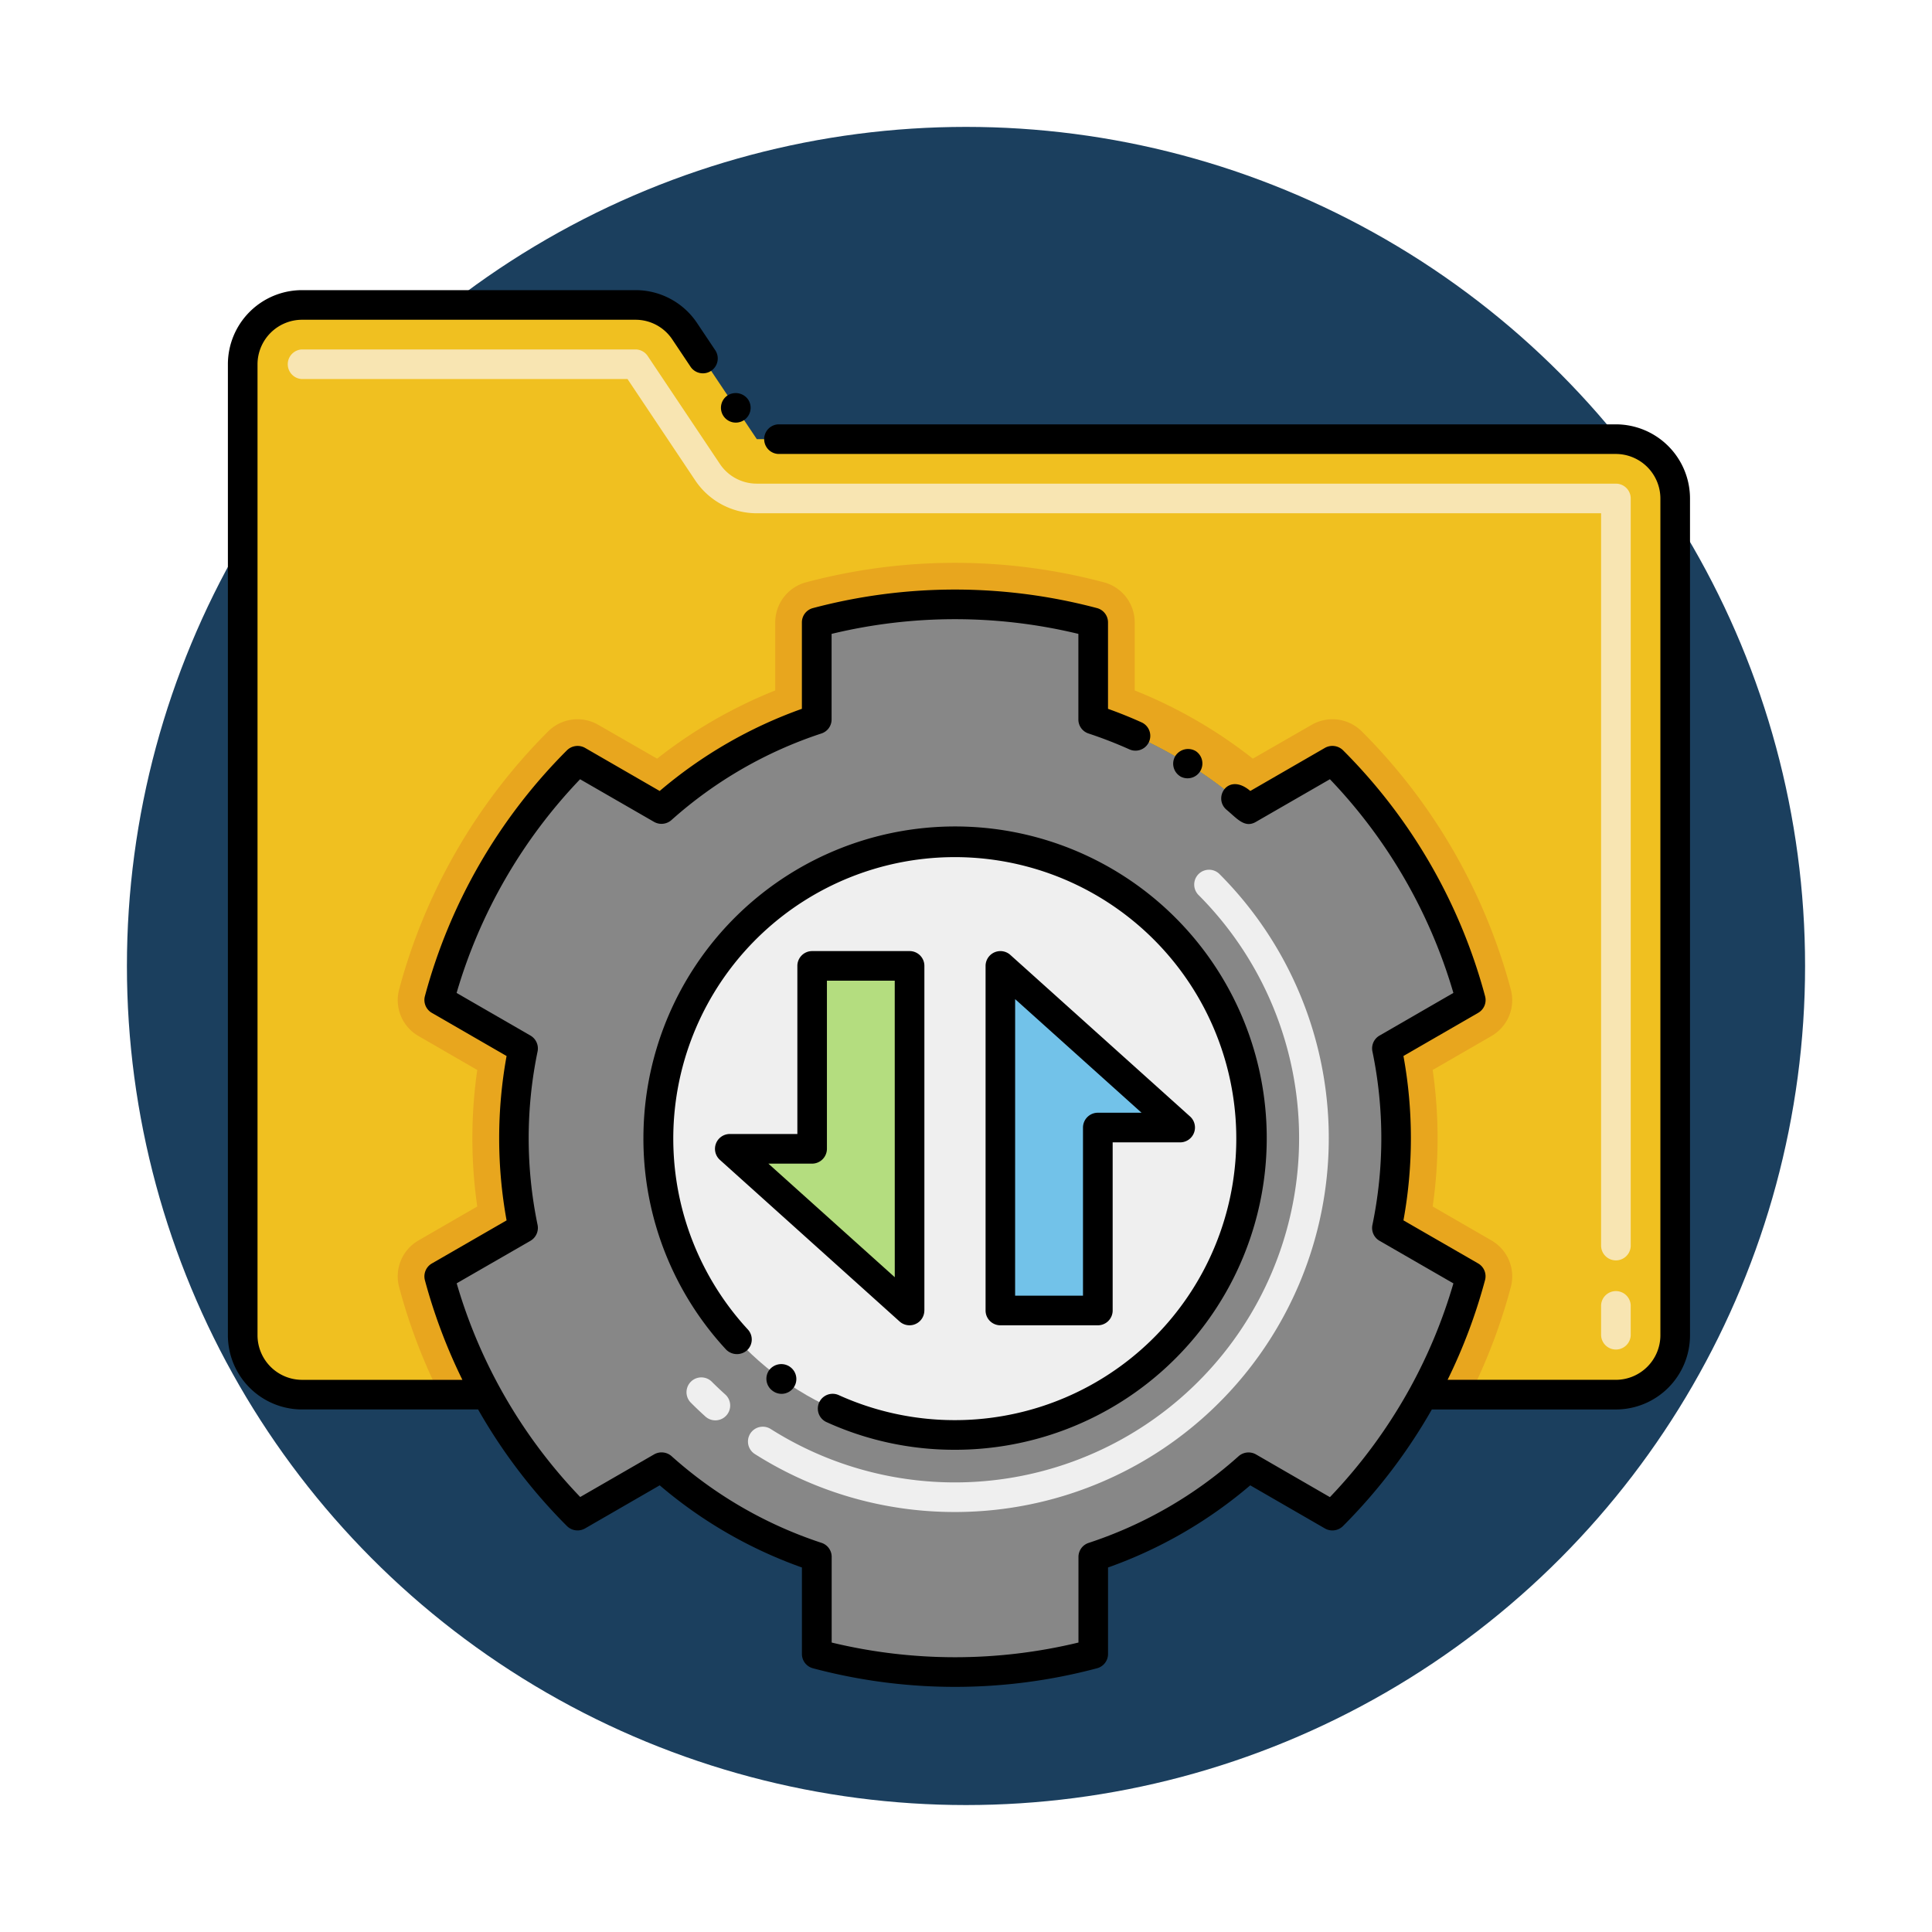 <svg xmlns="http://www.w3.org/2000/svg" xmlns:xlink="http://www.w3.org/1999/xlink" width="137" height="137" viewBox="0 0 137 137">
  <defs>
    <filter id="Elipse_7753" x="0" y="0" width="137" height="137" filterUnits="userSpaceOnUse">
      <feOffset dy="3" input="SourceAlpha"/>
      <feGaussianBlur stdDeviation="3" result="blur"/>
      <feFlood flood-opacity="0.161"/>
      <feComposite operator="in" in2="blur"/>
      <feComposite in="SourceGraphic"/>
    </filter>
  </defs>
  <g id="Grupo_996311" data-name="Grupo 996311" transform="translate(-6730 2287.618)">
    <g transform="matrix(1, 0, 0, 1, 6730, -2287.62)" filter="url(#Elipse_7753)">
      <circle id="Elipse_7753-2" data-name="Elipse 7753" cx="59.5" cy="59.5" r="59.5" transform="translate(9 6)" fill="#1b3f5e"/>
    </g>
    <g id="protocolos" transform="translate(6740.82 -2281.044)">
      <path id="Trazado_680525" data-name="Trazado 680525" d="M108.189,111.219l5.948,3.434a37.8,37.8,0,0,1-9.811,16.973l-5.952-3.438a31.131,31.131,0,0,1-11.009,6.364v6.881a38.107,38.107,0,0,1-19.6,0v-6.881a31.131,31.131,0,0,1-11.009-6.364L50.8,131.626a37.8,37.8,0,0,1-9.811-16.973l5.948-3.434a31.381,31.381,0,0,1,0-12.724L40.99,95.061A37.768,37.768,0,0,1,50.8,78.088l5.956,3.434a31.185,31.185,0,0,1,11.009-6.36V68.281a38.1,38.1,0,0,1,19.6,0v6.881a31.185,31.185,0,0,1,11.009,6.36l5.956-3.434a37.768,37.768,0,0,1,9.806,16.973L108.189,98.5a31.381,31.381,0,0,1,0,12.724Z" transform="translate(-20.665 -30.721)" fill="#878787"/>
      <path id="Trazado_680526" data-name="Trazado 680526" d="M109.419,30.22V89.567a4.2,4.2,0,0,1-4.2,4.2H91.554a37.54,37.54,0,0,0,3.367-8.39l-5.948-3.434a31.336,31.336,0,0,0,0-12.724l5.948-3.434a37.768,37.768,0,0,0-9.806-16.973L79.159,52.25A31.184,31.184,0,0,0,68.15,45.89V39.009a38.124,38.124,0,0,0-19.6,0V45.89a31.185,31.185,0,0,0-11.009,6.36l-5.956-3.434a37.768,37.768,0,0,0-9.806,16.973l5.948,3.434a31.336,31.336,0,0,0,0,12.724l-5.948,3.434a37.54,37.54,0,0,0,3.367,8.39h-13.1a4.2,4.2,0,0,1-4.2-4.2V20.7a4.2,4.2,0,0,1,4.2-4.2H35.686a4.2,4.2,0,0,1,3.494,1.867l5.116,7.65h60.919a4.2,4.2,0,0,1,4.2,4.2Z" transform="translate(-1.449 -1.449)" fill="#f0c020"/>
      <path id="Trazado_680527" data-name="Trazado 680527" d="M112.922,111.357a40.356,40.356,0,0,1-2.888,7.629h-3.321a37.539,37.539,0,0,0,3.367-8.39l-5.948-3.434a31.336,31.336,0,0,0,0-12.724L110.08,91a37.768,37.768,0,0,0-9.806-16.973l-5.956,3.434a31.184,31.184,0,0,0-11.009-6.36V64.225a38.124,38.124,0,0,0-19.6,0v6.881A31.184,31.184,0,0,0,52.7,77.466l-5.956-3.434A37.768,37.768,0,0,0,36.933,91l5.948,3.434a31.336,31.336,0,0,0,0,12.724L36.933,110.6a37.54,37.54,0,0,0,3.367,8.39H36.979a40.357,40.357,0,0,1-2.888-7.629,2.941,2.941,0,0,1,1.37-3.308l4.17-2.409a33.952,33.952,0,0,1,0-9.68l-4.17-2.409a2.938,2.938,0,0,1-1.37-3.3,40.749,40.749,0,0,1,10.567-18.3,2.945,2.945,0,0,1,3.552-.467l4.174,2.4a33.769,33.769,0,0,1,8.377-4.838V64.225a2.942,2.942,0,0,1,2.182-2.841,41.046,41.046,0,0,1,21.126,0,2.942,2.942,0,0,1,2.182,2.841V69.05a33.769,33.769,0,0,1,8.377,4.838l4.174-2.4a2.945,2.945,0,0,1,3.552.467,40.749,40.749,0,0,1,10.567,18.3,2.938,2.938,0,0,1-1.37,3.3l-4.17,2.409a33.952,33.952,0,0,1,0,9.68l4.17,2.409a2.941,2.941,0,0,1,1.37,3.308Z" transform="translate(-16.608 -26.665)" fill="#e8a61e"/>
      <circle id="Elipse_7756" data-name="Elipse 7756" cx="21.044" cy="21.044" r="21.044" transform="translate(35.855 53.092)" fill="#efefef"/>
      <g id="Grupo_993949" data-name="Grupo 993949" transform="translate(40.927 61.918)">
        <path id="Trazado_680528" data-name="Trazado 680528" d="M102.756,152.434,90,140.971h5.841V128h6.913Z" transform="translate(-90.003 -128)" fill="#b4dd7f"/>
        <path id="Trazado_680529" data-name="Trazado 680529" d="M135.656,128l12.753,11.463h-5.841v12.971h-6.913Z" transform="translate(-116.466 -128)" fill="#72c2e9"/>
      </g>
      <g id="Grupo_993950" data-name="Grupo 993950" transform="translate(9.552 18.203)">
        <path id="Trazado_680530" data-name="Trazado 680530" d="M108.524,93.915V91.781a1.051,1.051,0,0,1,2.1,0v2.133A1.051,1.051,0,0,1,108.524,93.915Zm0-6.337V35.619H48.655a5.244,5.244,0,0,1-4.368-2.334l-4.8-7.183H16.4a1.051,1.051,0,0,1,0-2.1H40.046a1.05,1.05,0,0,1,.873.467l5.116,7.65a3.146,3.146,0,0,0,2.62,1.4h60.919a1.051,1.051,0,0,1,1.051,1.051v53.01A1.051,1.051,0,0,1,108.524,87.578Z" transform="translate(-15.361 -24)" fill="#f8e5b2"/>
      </g>
      <g id="Grupo_993951" data-name="Grupo 993951" transform="translate(37.832 55.069)">
        <path id="Trazado_680531" data-name="Trazado 680531" d="M101.706,157.28a26.431,26.431,0,0,1-14.212-4.125,1.051,1.051,0,0,1,1.128-1.773,24.41,24.41,0,0,0,30.342-37.868,1.051,1.051,0,0,1,1.486-1.486,26.508,26.508,0,0,1-18.744,45.252Zm-17.693-6.768c-.357-.321-.71-.656-1.051-1a1.051,1.051,0,0,1,1.487-1.485c.314.314.639.622.968.917A1.051,1.051,0,0,1,84.013,150.512Z" transform="translate(-82.641 -111.705)" fill="#efefef"/>
      </g>
      <path id="Trazado_680532" data-name="Trazado 680532" d="M165.3,93.353l0,0a1.052,1.052,0,0,0,1.11-1.786h0a1.068,1.068,0,0,0-1.446.336,1.05,1.05,0,0,0,.336,1.446Z" transform="translate(-92.434 -44.877)"/>
      <path id="Trazado_680533" data-name="Trazado 680533" d="M83.136,101.813a1.068,1.068,0,0,0,1.269-.164,39,39,0,0,0,6.308-8.276h13.053a5.262,5.262,0,0,0,5.254-5.254V28.771a5.262,5.262,0,0,0-5.254-5.254H44.373a1.051,1.051,0,0,0,0,2.1h59.394a3.165,3.165,0,0,1,3.153,3.153V88.118a3.165,3.165,0,0,1-3.153,3.153H91.83A38.62,38.62,0,0,0,94.485,84.2,1.049,1.049,0,0,0,94,83.019l-5.3-3.056a32.45,32.45,0,0,0,0-11.656l5.3-3.06a1.044,1.044,0,0,0,.488-1.182A38.873,38.873,0,0,0,84.41,46.622a1.077,1.077,0,0,0-1.27-.168l-5.3,3.06c-1.594-1.363-2.668.5-1.686,1.332h0c.743.619,1.285,1.326,2.081.862l5.25-3.026a36.858,36.858,0,0,1,8.756,15.153L87,66.862a1.047,1.047,0,0,0-.5,1.122,30.3,30.3,0,0,1,0,12.3A1.051,1.051,0,0,0,87,81.41l5.242,3.022a36.608,36.608,0,0,1-3.056,7.385,37.05,37.05,0,0,1-5.7,7.772l-5.246-3.031a1.067,1.067,0,0,0-1.227.126,29.959,29.959,0,0,1-10.635,6.15,1.044,1.044,0,0,0-.723,1V109.9a37.269,37.269,0,0,1-17.5,0V103.83a1.043,1.043,0,0,0-.723-1,29.959,29.959,0,0,1-10.635-6.15,1.067,1.067,0,0,0-1.227-.126l-5.246,3.026a36.654,36.654,0,0,1-8.76-15.153L26.8,81.41a1.06,1.06,0,0,0,.5-1.127,30.284,30.284,0,0,1,0-12.295,1.057,1.057,0,0,0-.5-1.126l-5.242-3.026a36.859,36.859,0,0,1,8.756-15.153l5.25,3.026a1.067,1.067,0,0,0,1.223-.126,30.055,30.055,0,0,1,10.639-6.145,1.043,1.043,0,0,0,.723-1V38.375a37.263,37.263,0,0,1,17.5,0v6.065a1.043,1.043,0,0,0,.723,1,30.619,30.619,0,0,1,2.909,1.13,1.05,1.05,0,0,0,.857-1.917c-.782-.353-1.585-.677-2.388-.963V37.56a1.048,1.048,0,0,0-.778-1.013,39.266,39.266,0,0,0-20.151,0,1.048,1.048,0,0,0-.778,1.013v6.129a32.192,32.192,0,0,0-10.084,5.826l-5.3-3.06a1.075,1.075,0,0,0-1.269.168,38.881,38.881,0,0,0-10.08,17.444,1.053,1.053,0,0,0,.492,1.182l5.3,3.06a32.582,32.582,0,0,0,0,11.656l-5.3,3.056a1.058,1.058,0,0,0-.492,1.185,38.919,38.919,0,0,0,2.659,7.066H10.594a3.165,3.165,0,0,1-3.153-3.153V19.254A3.165,3.165,0,0,1,10.594,16.1H34.238a3.134,3.134,0,0,1,2.618,1.4l1.29,1.929A1.052,1.052,0,0,0,39.9,18.262l-1.29-1.929A5.243,5.243,0,0,0,34.238,14H10.594A5.261,5.261,0,0,0,5.34,19.254V88.118a5.262,5.262,0,0,0,5.254,5.254H23.083a38.829,38.829,0,0,0,6.308,8.276,1.07,1.07,0,0,0,1.27.164l5.3-3.06a32.03,32.03,0,0,0,10.084,5.826v6.133a1.048,1.048,0,0,0,.778,1.013,39.117,39.117,0,0,0,20.151,0,1.048,1.048,0,0,0,.778-1.013v-6.133a32.024,32.024,0,0,0,10.084-5.826Z" transform="translate(0 0)"/>
      <path id="Trazado_680534" data-name="Trazado 680534" d="M88.995,31.53a1.052,1.052,0,1,0,1.455.29A1.078,1.078,0,0,0,88.995,31.53Z" transform="translate(-48.221 -10.065)"/>
      <path id="Trazado_680535" data-name="Trazado 680535" d="M97.848,195.363a1.076,1.076,0,0,0-1.462.239,1.049,1.049,0,0,0,.231,1.463l0,0a1.05,1.05,0,1,0,1.231-1.7A0,0,0,0,0,97.848,195.363Z" transform="translate(-52.66 -105.021)"/>
      <path id="Trazado_680536" data-name="Trazado 680536" d="M75.439,126.583a22,22,0,0,0,5.86,14.989,1.082,1.082,0,0,0,1.484.059,1.046,1.046,0,0,0,.059-1.483,19.962,19.962,0,1,1,6.431,4.649,1.051,1.051,0,0,0-.87,1.913,21.887,21.887,0,0,0,9.121,1.971h.009a22.1,22.1,0,1,0-22.093-22.1Z" transform="translate(-40.634 -52.45)"/>
      <path id="Trazado_680537" data-name="Trazado 680537" d="M102.356,150.985V126.551a1.048,1.048,0,0,0-1.051-1.051H94.4a1.049,1.049,0,0,0-1.051,1.051v11.92H88.553a1.053,1.053,0,0,0-.7,1.833L100.6,151.767a1.051,1.051,0,0,0,1.753-.782Zm-2.1-2.358-8.962-8.054h3.1a1.056,1.056,0,0,0,1.051-1.051V127.6h4.809Z" transform="translate(-47.627 -64.632)"/>
      <path id="Trazado_680538" data-name="Trazado 680538" d="M141.121,152.037a1.049,1.049,0,0,0,1.051-1.051V139.065h4.792a1.053,1.053,0,0,0,.7-1.832L134.913,125.77a1.052,1.052,0,0,0-1.753.782v24.434a1.048,1.048,0,0,0,1.051,1.051Zm-5.864-23.127,8.962,8.054h-3.1a1.053,1.053,0,0,0-1.051,1.051v11.921h-4.813Z" transform="translate(-74.092 -64.633)"/>
    </g>
  </g>
</svg>
